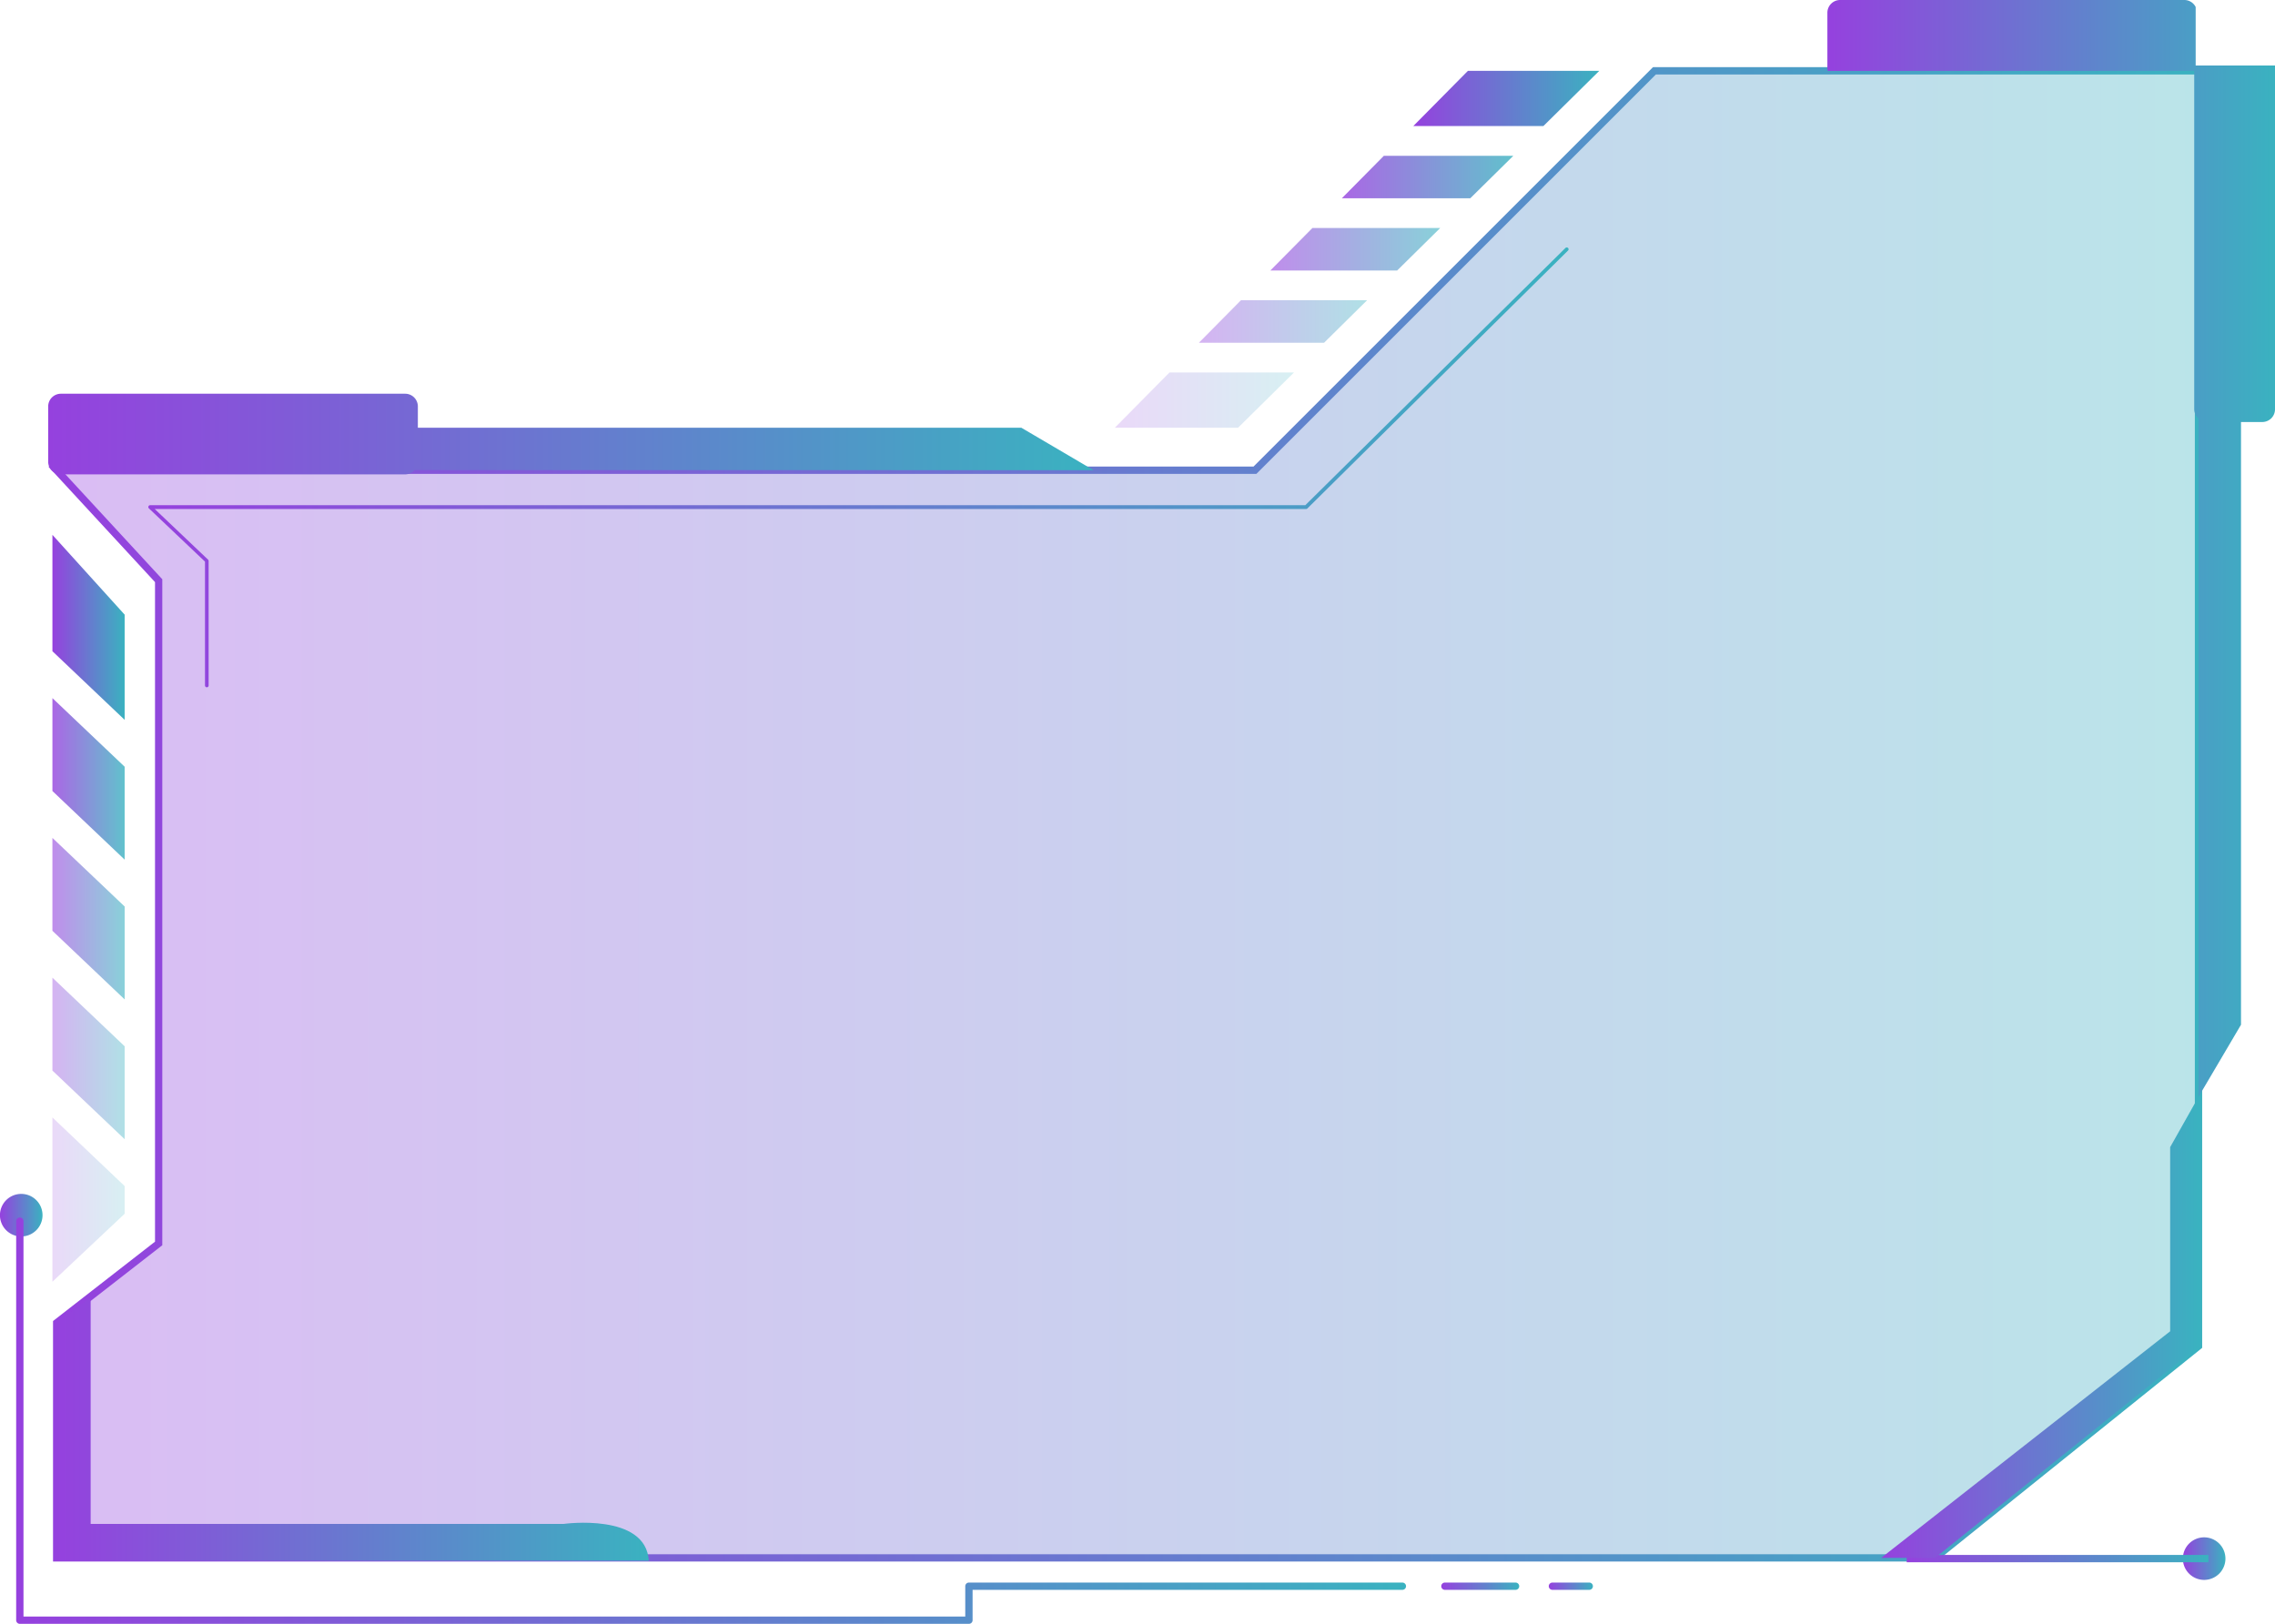 <svg xmlns="http://www.w3.org/2000/svg" xmlns:xlink="http://www.w3.org/1999/xlink" viewBox="0 0 493.86 352.58"><defs><style>.cls-1{opacity:0.35;fill:url(#New_Gradient_Swatch_2);}.cls-2{fill:url(#New_Gradient_Swatch_2-2);}.cls-3{fill:url(#New_Gradient_Swatch_2-3);}.cls-4{fill:url(#New_Gradient_Swatch_2-4);}.cls-12,.cls-5{opacity:0.2;}.cls-5{fill:url(#New_Gradient_Swatch_2-5);}.cls-6{fill:url(#New_Gradient_Swatch_2-6);}.cls-10,.cls-7{opacity:0.6;}.cls-7{fill:url(#New_Gradient_Swatch_2-7);}.cls-14,.cls-8{opacity:0.8;}.cls-8{fill:url(#New_Gradient_Swatch_2-8);}.cls-11,.cls-9{opacity:0.4;}.cls-9{fill:url(#New_Gradient_Swatch_2-9);}.cls-10{fill:url(#New_Gradient_Swatch_2-10);}.cls-11{fill:url(#New_Gradient_Swatch_2-11);}.cls-12{fill:url(#New_Gradient_Swatch_2-12);}.cls-13{fill:url(#New_Gradient_Swatch_2-13);}.cls-14{fill:url(#New_Gradient_Swatch_2-14);}.cls-15{fill:url(#New_Gradient_Swatch_2-15);}.cls-16{fill:url(#New_Gradient_Swatch_2-16);}.cls-17{fill:url(#New_Gradient_Swatch_2-17);}.cls-18{fill:url(#New_Gradient_Swatch_2-18);}.cls-19{fill:url(#New_Gradient_Swatch_2-19);}.cls-20{fill:url(#New_Gradient_Swatch_2-20);}.cls-21{fill:url(#New_Gradient_Swatch_2-21);}.cls-22{fill:url(#New_Gradient_Swatch_2-22);}.cls-23{fill:url(#New_Gradient_Swatch_2-23);}</style><linearGradient id="New_Gradient_Swatch_2" x1="12.3" y1="176.82" x2="477.25" y2="176.82" gradientUnits="userSpaceOnUse"><stop offset="0" stop-color="#9541de"/><stop offset="1" stop-color="#3ab2c0"/></linearGradient><linearGradient id="New_Gradient_Swatch_2-2" x1="10.49" y1="176.82" x2="478.05" y2="176.82" xlink:href="#New_Gradient_Swatch_2"/><linearGradient id="New_Gradient_Swatch_2-3" x1="473.87" y1="338.41" x2="483.1" y2="338.41" xlink:href="#New_Gradient_Swatch_2"/><linearGradient id="New_Gradient_Swatch_2-4" x1="0" y1="263.84" x2="9.23" y2="263.84" xlink:href="#New_Gradient_Swatch_2"/><linearGradient id="New_Gradient_Swatch_2-5" x1="242.01" y1="86.87" x2="280.9" y2="86.87" xlink:href="#New_Gradient_Swatch_2"/><linearGradient id="New_Gradient_Swatch_2-6" x1="306.8" y1="21.37" x2="347.18" y2="21.37" xlink:href="#New_Gradient_Swatch_2"/><linearGradient id="New_Gradient_Swatch_2-7" x1="275.77" y1="54.12" x2="312.64" y2="54.12" xlink:href="#New_Gradient_Swatch_2"/><linearGradient id="New_Gradient_Swatch_2-8" x1="291.29" y1="38.44" x2="328.51" y2="38.44" xlink:href="#New_Gradient_Swatch_2"/><linearGradient id="New_Gradient_Swatch_2-9" x1="260.26" y1="69.8" x2="296.77" y2="69.8" xlink:href="#New_Gradient_Swatch_2"/><linearGradient id="New_Gradient_Swatch_2-10" x1="11.38" y1="199.46" x2="27.06" y2="199.46" xlink:href="#New_Gradient_Swatch_2"/><linearGradient id="New_Gradient_Swatch_2-11" x1="11.38" y1="229.82" x2="27.06" y2="229.82" xlink:href="#New_Gradient_Swatch_2"/><linearGradient id="New_Gradient_Swatch_2-12" x1="11.38" y1="260.46" x2="27.06" y2="260.46" xlink:href="#New_Gradient_Swatch_2"/><linearGradient id="New_Gradient_Swatch_2-13" x1="11.38" y1="136.21" x2="27.06" y2="136.21" xlink:href="#New_Gradient_Swatch_2"/><linearGradient id="New_Gradient_Swatch_2-14" x1="11.38" y1="169.11" x2="27.06" y2="169.11" xlink:href="#New_Gradient_Swatch_2"/><linearGradient id="New_Gradient_Swatch_2-15" x1="413.91" y1="338.41" x2="479.41" y2="338.41" xlink:href="#New_Gradient_Swatch_2"/><linearGradient id="New_Gradient_Swatch_2-16" x1="10.46" y1="94.25" x2="237.4" y2="94.25" xlink:href="#New_Gradient_Swatch_2"/><linearGradient id="New_Gradient_Swatch_2-17" x1="396.69" y1="119.08" x2="493.86" y2="119.08" xlink:href="#New_Gradient_Swatch_2"/><linearGradient id="New_Gradient_Swatch_2-18" x1="12.3" y1="310.28" x2="140.84" y2="310.28" xlink:href="#New_Gradient_Swatch_2"/><linearGradient id="New_Gradient_Swatch_2-19" x1="3.51" y1="308.43" x2="305.23" y2="308.43" xlink:href="#New_Gradient_Swatch_2"/><linearGradient id="New_Gradient_Swatch_2-20" x1="312.87" y1="344.41" x2="329.83" y2="344.41" xlink:href="#New_Gradient_Swatch_2"/><linearGradient id="New_Gradient_Swatch_2-21" x1="336.24" y1="344.41" x2="345.82" y2="344.41" xlink:href="#New_Gradient_Swatch_2"/><linearGradient id="New_Gradient_Swatch_2-22" x1="32.2" y1="101.48" x2="340.5" y2="101.48" xlink:href="#New_Gradient_Swatch_2"/><linearGradient id="New_Gradient_Swatch_2-23" x1="408.37" y1="288.21" x2="477.25" y2="288.21" xlink:href="#New_Gradient_Swatch_2"/></defs><title>message_15_purple_blue</title><g id="Layer_2" data-name="Layer 2"><g id="Layer_1-2" data-name="Layer 1"><polygon class="cls-1" points="359.17 15.38 272.45 102.09 12.3 102.09 34.44 126.08 34.44 269.99 12.3 287.21 12.3 338.26 420.06 338.26 477.25 292.28 477.25 15.38 359.17 15.38"/><path class="cls-2" d="M420.34,339.05H11.51V286.83L33.65,269.6V126.39L10.49,101.3H272.12l86.72-86.72H478.05V292.66l-.3.24ZM13.09,337.47H419.78l56.68-45.57V16.17h-117l-86.72,86.72H14.11l21.12,22.88V270.38L13.09,287.6Z"/><path class="cls-3" d="M483.1,338.41a4.62,4.62,0,1,1-4.62-4.61A4.62,4.62,0,0,1,483.1,338.41Z"/><path class="cls-4" d="M9.23,263.84a4.62,4.62,0,1,1-4.62-4.61A4.62,4.62,0,0,1,9.23,263.84Z"/><polygon class="cls-5" points="253.87 80.88 242.01 92.87 268.76 92.87 280.9 80.88 253.87 80.88"/><polygon class="cls-6" points="335.04 27.37 347.18 15.38 318.66 15.38 306.8 27.37 335.04 27.37"/><polygon class="cls-7" points="284.9 49.51 275.77 58.73 303.3 58.73 312.64 49.51 284.9 49.51"/><polygon class="cls-8" points="300.41 33.83 291.29 43.05 319.17 43.05 328.51 33.83 300.41 33.83"/><polygon class="cls-9" points="287.43 74.42 296.77 65.19 269.39 65.19 260.26 74.42 287.43 74.42"/><polygon class="cls-10" points="11.38 181.93 11.38 202.1 27.06 217 27.06 196.83 11.38 181.93"/><polygon class="cls-11" points="27.06 227.18 11.38 212.28 11.38 232.45 27.06 247.35 27.06 227.18"/><polygon class="cls-12" points="11.38 242.63 11.38 278.3 27.06 263.54 27.06 257.53 11.38 242.63"/><polygon class="cls-13" points="27.06 156.3 27.06 133.46 11.38 116.13 11.38 141.4 27.06 156.3"/><polygon class="cls-14" points="11.38 151.58 11.38 171.75 27.06 186.65 27.06 166.48 11.38 151.58"/><rect class="cls-15" x="413.91" y="337.62" width="65.5" height="1.59"/><path class="cls-16" d="M237.4,102.09l-15.69-9.22h-131V88.26A2.76,2.76,0,0,0,88,85.49H13.22a2.76,2.76,0,0,0-2.76,2.77v12A2.76,2.76,0,0,0,13.22,103H88a2.75,2.75,0,0,0,2-.93Z"/><path class="cls-17" d="M476.64,14.22V1.52A2.76,2.76,0,0,0,474.18,0H399.45a2.77,2.77,0,0,0-2.76,2.77v12a3.18,3.18,0,0,0,.07.62h79.57V88.87a2.76,2.76,0,0,0,.92,2V238.17l9.23-15.67V91.63h4.61a2.76,2.76,0,0,0,2.77-2.76V14.22Z"/><path class="cls-18" d="M19.68,281.68v49.2H122.39s17.83-2.46,18.45,8H12.3V287.21Z"/><path class="cls-19" d="M210.34,352.58H4.3a.79.79,0,0,1-.79-.79V265.07a.8.8,0,0,1,1.59,0V351H209.54v-6.59a.79.79,0,0,1,.8-.79h94.09a.79.79,0,1,1,0,1.58h-93.3v6.59A.79.79,0,0,1,210.34,352.58Z"/><path class="cls-20" d="M329,345.2H313.66a.79.79,0,1,1,0-1.58H329a.79.79,0,1,1,0,1.58Z"/><path class="cls-21" d="M345,345.2h-8a.79.79,0,1,1,0-1.58h8a.79.79,0,1,1,0,1.58Z"/><path class="cls-22" d="M44.9,149.23a.4.4,0,0,1-.4-.4V121.94L32.32,110.38a.4.4,0,0,1-.09-.44.39.39,0,0,1,.37-.25H283.36l56.47-55.85a.4.4,0,0,1,.56,0,.4.4,0,0,1,0,.56l-56.58,56a.4.4,0,0,1-.28.12H33.59l11.58,11a.36.36,0,0,1,.12.28v27.06A.39.39,0,0,1,44.9,149.23Z"/><polygon class="cls-23" points="408.37 338.26 471.1 289.06 471.1 249.08 477.25 238.17 477.25 292.28 420.06 338.26 408.37 338.26"/><path class="cls-3" d="M483.1,338.41a4.62,4.62,0,1,1-4.62-4.61A4.62,4.62,0,0,1,483.1,338.41Z"/><path class="cls-4" d="M9.23,263.84a4.62,4.62,0,1,1-4.62-4.61A4.62,4.62,0,0,1,9.23,263.84Z"/><polygon class="cls-5" points="253.87 80.88 242.01 92.87 268.76 92.87 280.9 80.88 253.87 80.88"/><polygon class="cls-6" points="335.04 27.37 347.18 15.38 318.66 15.38 306.8 27.37 335.04 27.37"/><polygon class="cls-7" points="284.9 49.51 275.77 58.73 303.3 58.73 312.64 49.51 284.9 49.51"/><polygon class="cls-8" points="300.41 33.83 291.29 43.05 319.17 43.05 328.51 33.83 300.41 33.83"/><polygon class="cls-9" points="287.43 74.42 296.77 65.19 269.39 65.19 260.26 74.42 287.43 74.42"/><polygon class="cls-10" points="11.38 181.93 11.38 202.1 27.06 217 27.06 196.83 11.38 181.93"/><polygon class="cls-11" points="27.06 227.18 11.38 212.28 11.38 232.45 27.06 247.35 27.06 227.18"/><polygon class="cls-12" points="11.38 242.63 11.38 278.3 27.06 263.54 27.06 257.53 11.38 242.63"/><polygon class="cls-13" points="27.06 156.3 27.06 133.46 11.38 116.13 11.38 141.4 27.06 156.3"/><polygon class="cls-14" points="11.38 151.58 11.38 171.75 27.06 186.65 27.06 166.48 11.38 151.58"/><path class="cls-16" d="M237.4,102.09l-15.69-9.22h-131V88.26A2.76,2.76,0,0,0,88,85.49H13.22a2.76,2.76,0,0,0-2.76,2.77v12A2.76,2.76,0,0,0,13.22,103H88a2.75,2.75,0,0,0,2-.93Z"/><path class="cls-17" d="M476.64,14.22V1.52A2.76,2.76,0,0,0,474.18,0H399.45a2.77,2.77,0,0,0-2.76,2.77v12a3.18,3.18,0,0,0,.07.62h79.57V88.87a2.76,2.76,0,0,0,.92,2V238.17l9.23-15.67V91.63h4.61a2.76,2.76,0,0,0,2.77-2.76V14.22Z"/><path class="cls-18" d="M19.68,281.68v49.2H122.39s17.83-2.46,18.45,8H12.3V287.21Z"/><polygon class="cls-23" points="408.37 338.26 471.1 289.06 471.1 249.08 477.25 238.17 477.25 292.28 420.06 338.26 408.37 338.26"/></g></g></svg>